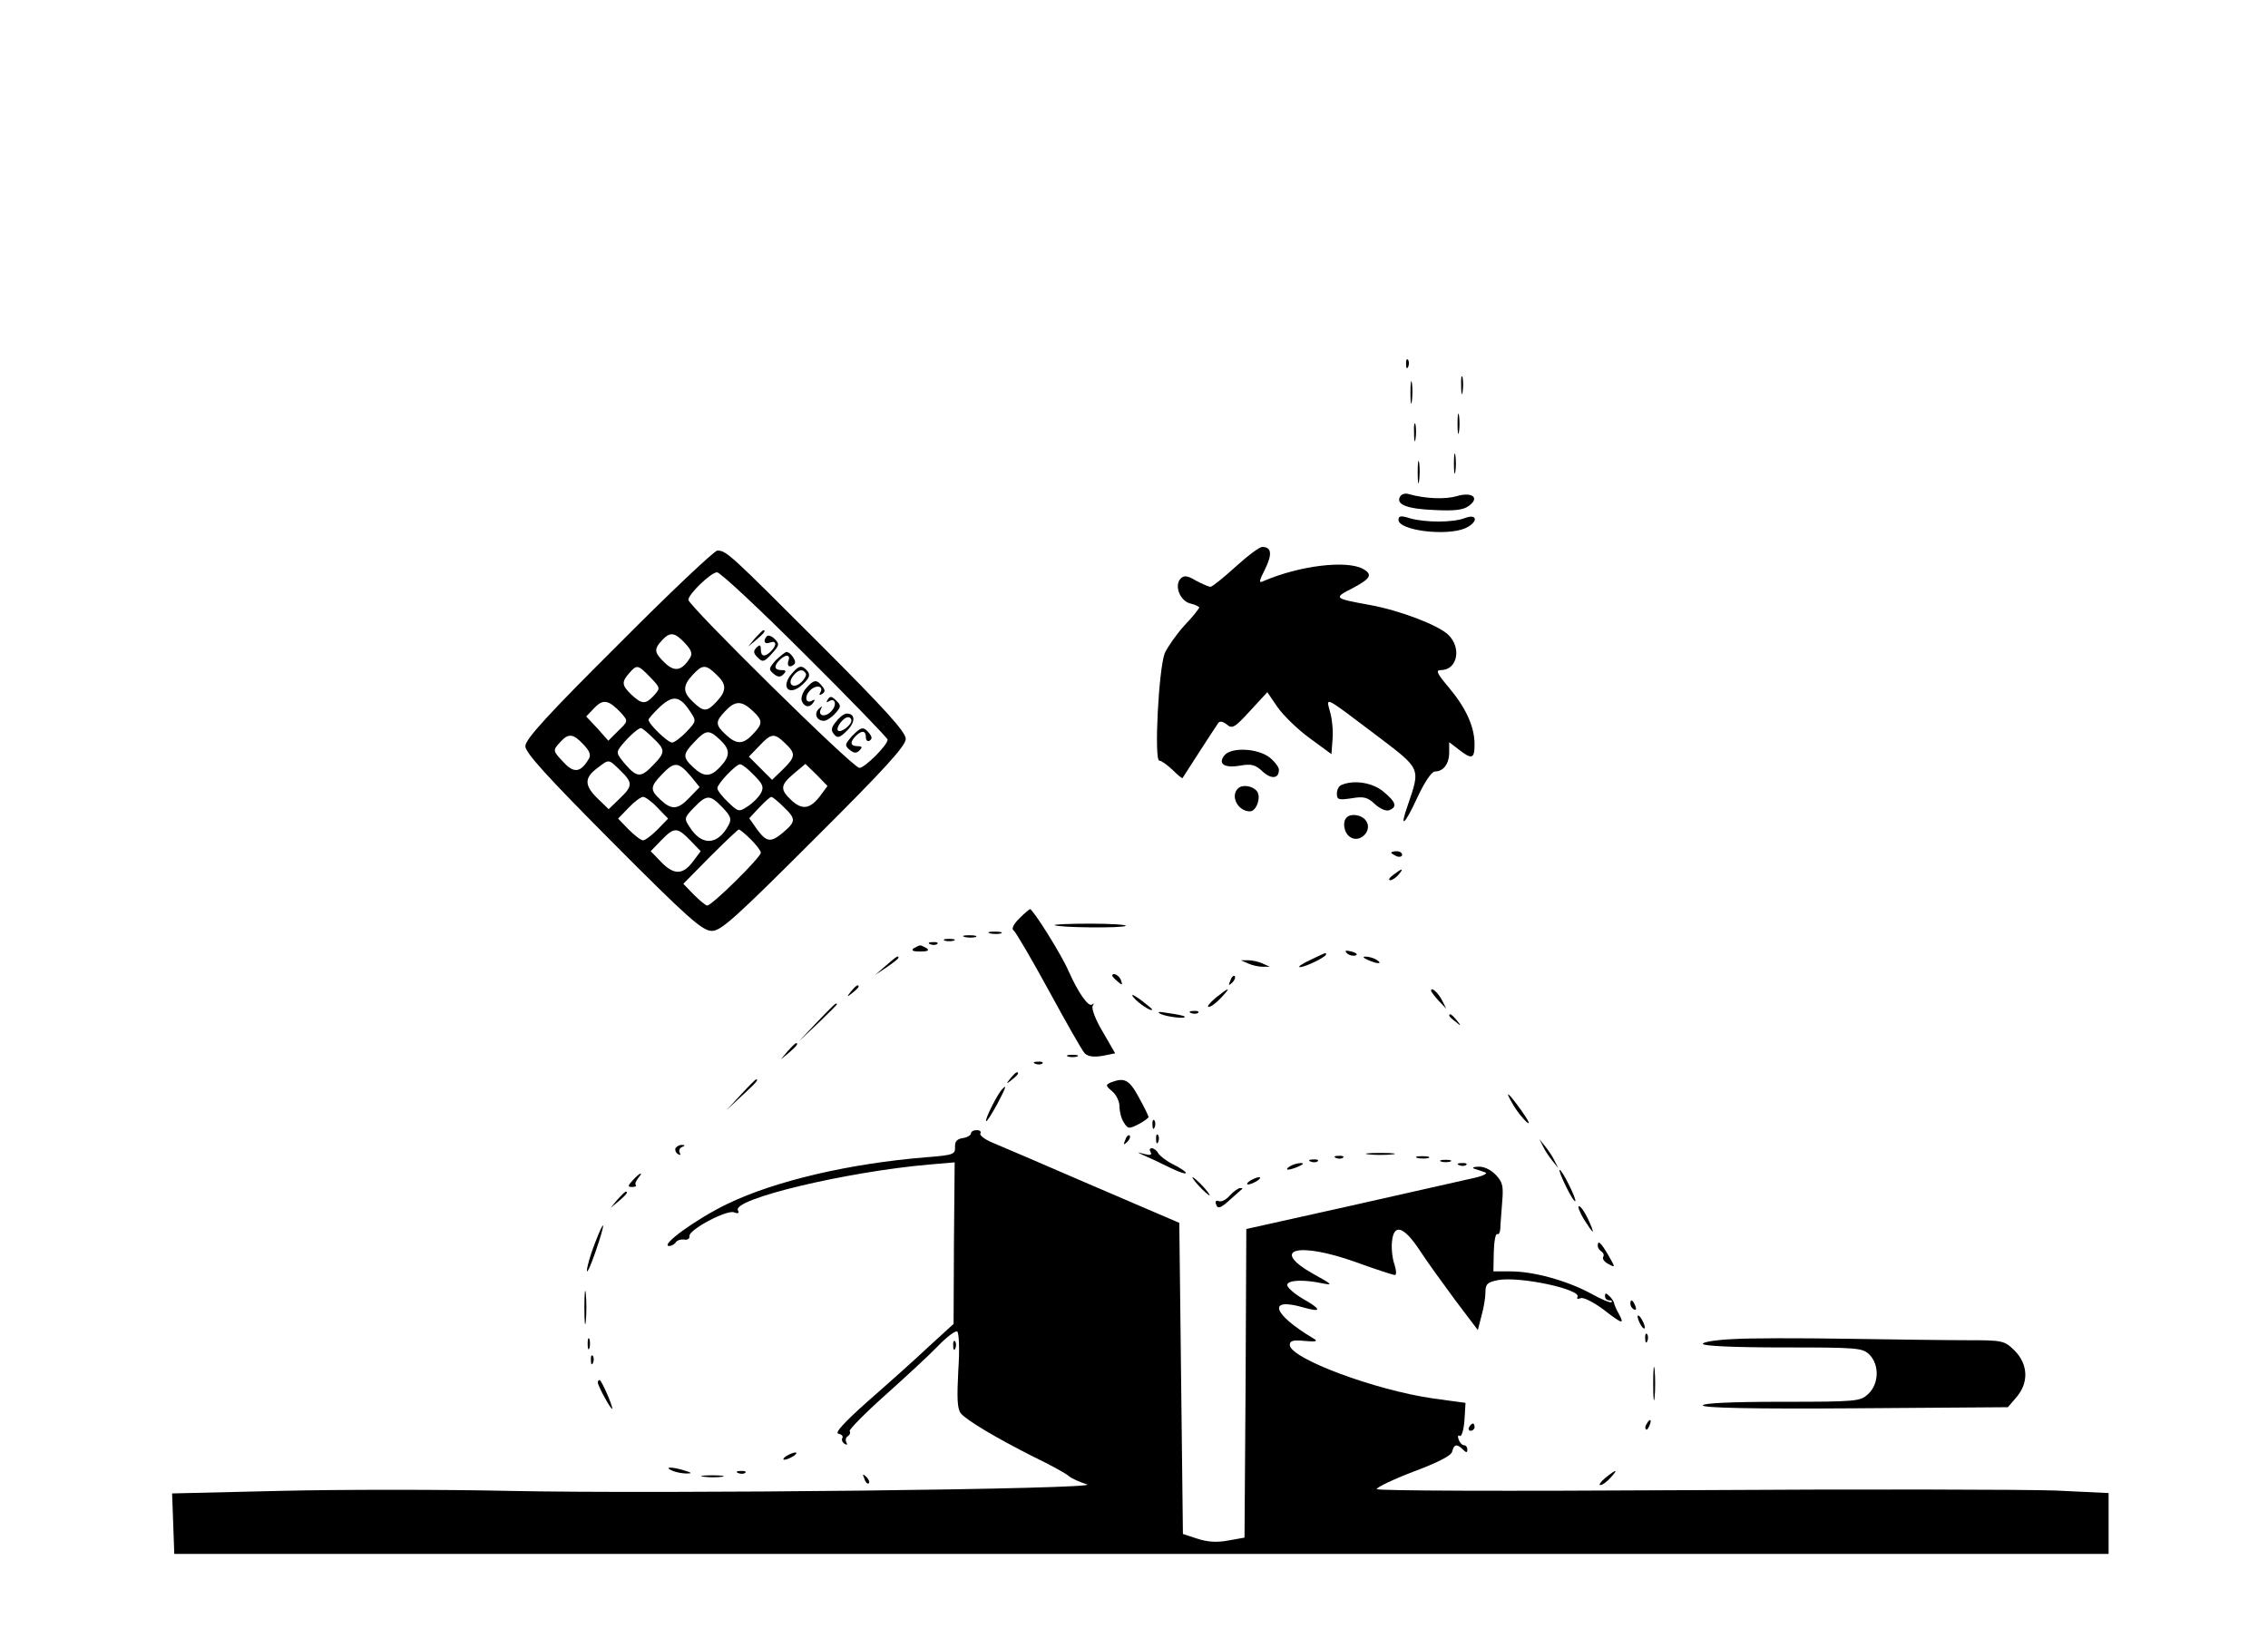 <?xml version="1.0" standalone="no"?>
<!DOCTYPE svg PUBLIC "-//W3C//DTD SVG 20010904//EN"
 "http://www.w3.org/TR/2001/REC-SVG-20010904/DTD/svg10.dtd">
<svg version="1.0" xmlns="http://www.w3.org/2000/svg"
 width="626pt" height="455pt" viewBox="0 0 626 455"
 preserveAspectRatio="xMidYMid meet">

<g transform="translate(0,455) scale(0.1,-0.1)"
fill="#000000" stroke="none">
<path d="M3881 3544 c0 -11 3 -14 6 -6 3 7 2 16 -1 19 -3 4 -6 -2 -5 -13z"/>
<path d="M4033 3485 c0 -22 2 -30 4 -17 2 12 2 30 0 40 -3 9 -5 -1 -4 -23z"/>
<path d="M3893 3465 c0 -27 2 -38 4 -22 2 15 2 37 0 50 -2 12 -4 0 -4 -28z"/>
<path d="M4023 3380 c0 -25 2 -35 4 -22 2 12 2 32 0 45 -2 12 -4 2 -4 -23z"/>
<path d="M3903 3355 c0 -22 2 -30 4 -17 2 12 2 30 0 40 -3 9 -5 -1 -4 -23z"/>
<path d="M4013 3270 c0 -25 2 -35 4 -22 2 12 2 32 0 45 -2 12 -4 2 -4 -23z"/>
<path d="M3913 3245 c0 -27 2 -38 4 -22 2 15 2 37 0 50 -2 12 -4 0 -4 -28z"/>
<path d="M3865 3180 c-14 -22 17 -35 93 -38 57 -3 82 0 97 12 30 22 8 39 -35
26 -31 -9 -86 -7 -132 6 -9 3 -19 0 -23 -6z"/>
<path d="M3860 3115 c0 -30 134 -46 185 -23 35 16 34 41 -1 28 -32 -13 -109
-13 -152 -1 -25 8 -32 7 -32 -4z"/>
<path d="M3410 2985 c-33 -30 -64 -55 -69 -55 -5 0 -23 8 -40 17 -23 14 -33
15 -42 6 -19 -19 -2 -62 26 -69 14 -3 25 -9 25 -11 0 -3 -18 -26 -41 -50 -22
-24 -46 -59 -54 -76 -17 -43 -30 -297 -15 -297 6 0 22 -12 37 -26 14 -14 26
-24 27 -22 3 5 90 140 98 151 4 7 12 6 24 -3 15 -13 22 -9 64 37 l48 52 28
-41 c16 -23 56 -62 89 -86 l60 -44 3 41 c2 22 -1 56 -7 76 -11 42 -19 46 128
-65 125 -95 122 -89 86 -195 -23 -65 -8 -53 27 23 20 43 39 71 48 72 24 0 40
21 40 53 l0 28 26 -20 c37 -29 44 -26 44 14 0 49 -24 101 -71 157 -33 39 -37
48 -22 48 46 0 58 62 20 98 -29 27 -134 67 -217 82 -99 18 -100 19 -47 46 51
27 57 38 28 54 -47 24 -175 8 -273 -34 -14 -7 -14 -2 4 33 20 41 18 61 -8 61
-8 0 -41 -25 -74 -55z"/>
<path d="M1708 2772 c-196 -195 -258 -263 -258 -282 0 -18 59 -83 242 -267
209 -210 247 -243 273 -243 25 0 64 35 282 253 195 194 253 258 253 277 0 19
-55 80 -238 263 -247 247 -257 257 -282 257 -8 0 -131 -116 -272 -258z m514
-29 c126 -125 228 -231 228 -235 0 -15 -63 -78 -78 -78 -18 0 -472 448 -472
464 0 16 63 76 79 76 9 0 118 -102 243 -227z m-332 32 c19 -20 22 -30 14 -42
-22 -35 -42 -39 -69 -13 -29 28 -31 37 -8 62 22 24 35 23 63 -7z m-95 -95 c28
-29 28 -30 10 -50 -23 -25 -33 -25 -62 2 -27 26 -28 35 -6 60 21 24 24 23 58
-12z m182 8 c29 -27 29 -45 1 -75 -27 -29 -36 -29 -65 -1 -29 27 -29 45 -1 75
27 29 36 29 65 1z m-71 -104 c16 -24 16 -26 -11 -54 -16 -17 -34 -30 -40 -30
-12 0 -65 51 -65 63 0 3 14 19 32 36 36 33 55 30 84 -15z m-191 -3 c19 -22 19
-22 -9 -49 l-27 -27 -30 34 -31 33 23 24 c24 25 39 22 74 -15z m362 7 c29 -27
29 -36 1 -65 -27 -29 -45 -29 -75 -1 -29 27 -29 36 -1 65 27 29 45 29 75 1z
m-275 -75 c35 -33 35 -40 1 -75 -34 -36 -45 -35 -78 3 -25 30 -25 32 -8 53 20
24 45 46 52 46 3 0 18 -12 33 -27z m185 -5 c29 -27 29 -45 1 -75 -27 -29 -45
-29 -75 -1 -29 27 -29 36 4 70 32 34 40 34 70 6z m-377 -13 c19 -20 22 -30 14
-42 -22 -36 -40 -38 -68 -8 -31 33 -31 33 -9 57 22 24 35 23 63 -7z m557 3
c30 -28 29 -38 -6 -72 l-30 -29 -32 32 -32 32 29 30 c33 35 41 36 71 7z m-455
-75 c35 -34 35 -43 -2 -78 l-30 -29 -30 29 c-37 36 -38 57 -2 84 34 26 31 26
64 -6z m193 -14 l26 -32 -27 -28 c-33 -35 -50 -36 -81 -7 -29 27 -29 36 4 70
34 36 45 35 78 -3z m176 1 c25 -25 28 -33 19 -50 -6 -11 -22 -27 -36 -36 -24
-16 -26 -16 -54 11 -17 16 -30 33 -30 39 0 12 51 66 63 66 5 0 22 -13 38 -30z
m183 -57 c-28 -37 -50 -40 -80 -12 -32 30 -30 42 8 74 l31 26 31 -30 30 -31
-20 -27z m-449 -33 l29 -30 -29 -30 c-16 -16 -34 -30 -40 -30 -6 0 -24 14 -40
30 l-29 30 29 30 c16 17 34 30 40 30 6 0 24 -13 40 -30z m179 1 c23 -24 26
-32 17 -49 -30 -56 -74 -58 -107 -6 -16 24 -16 26 11 54 36 37 44 37 79 1z
m168 2 c35 -33 35 -41 1 -70 -35 -30 -47 -29 -74 8 l-21 30 28 30 c15 16 30
29 33 29 3 0 18 -12 33 -27z m-257 -93 l29 -30 -21 -28 c-28 -38 -53 -38 -88
-2 l-29 30 29 30 c36 37 44 37 80 0z m167 3 c15 -15 28 -32 28 -37 0 -13 -135
-146 -148 -146 -4 0 -21 14 -37 30 l-29 30 74 75 c41 41 77 75 79 75 3 0 18
-12 33 -27z"/>
<path d="M2084 2788 l-19 -23 23 19 c21 18 27 26 19 26 -2 0 -12 -10 -23 -22z"/>
<path d="M2117 2794 c-12 -13 -7 -24 8 -18 18 7 20 -7 3 -24 -17 -17 -28 -15
-28 5 0 13 -3 14 -12 5 -9 -9 -9 -15 3 -27 14 -14 18 -13 39 10 21 23 22 27 9
40 -8 9 -18 12 -22 9z"/>
<path d="M2141 2727 c-19 -22 -20 -25 -6 -37 12 -10 19 -10 27 -2 9 9 8 12 -5
12 -20 0 -22 11 -5 28 17 17 31 15 24 -3 -5 -15 5 -20 17 -8 7 7 -11 33 -22
33 -4 0 -17 -11 -30 -23z"/>
<path d="M2187 2692 c-35 -39 -9 -67 29 -31 18 17 21 25 13 36 -15 17 -23 17
-42 -5z m37 -1 c3 -4 -3 -16 -13 -25 -22 -20 -40 -4 -21 19 14 17 26 19 34 6z"/>
<path d="M2225 2650 c-9 -10 -15 -26 -12 -35 7 -18 23 -20 33 -3 4 6 3 8 -4 4
-18 -11 -23 11 -6 28 17 17 39 12 28 -6 -4 -7 -2 -8 5 -4 9 6 9 11 0 22 -15
19 -23 18 -44 -6z"/>
<path d="M2285 2619 c-5 -7 -4 -10 3 -5 18 11 23 -11 6 -28 -17 -18 -38 -12
-28 7 5 9 4 9 -6 0 -14 -13 -6 -33 14 -33 7 0 21 9 31 20 17 19 17 22 3 36
-12 12 -17 13 -23 3z"/>
<path d="M2308 2558 c-14 -16 -15 -25 -6 -35 9 -12 16 -10 36 10 24 24 23 47
-1 47 -7 0 -20 -10 -29 -22z m42 3 c0 -13 -29 -35 -37 -28 -7 8 15 37 28 37 5
0 9 -4 9 -9z"/>
<path d="M2351 2517 c-19 -22 -20 -25 -6 -37 12 -10 19 -10 27 -2 9 9 8 12 -5
12 -20 0 -22 11 -5 28 17 17 28 15 28 -4 0 -8 5 -12 10 -9 8 5 7 11 -1 21 -16
19 -22 18 -48 -9z"/>
<path d="M3380 2465 c-19 -23 -2 -36 41 -29 33 6 44 3 64 -16 24 -22 45 -20
45 5 0 7 -12 23 -26 34 -32 25 -105 29 -124 6z"/>
<path d="M3703 2383 c-7 -2 -13 -13 -13 -24 0 -17 5 -18 40 -13 34 6 45 3 65
-16 14 -13 31 -20 39 -17 23 9 20 22 -15 51 -29 25 -81 34 -116 19z"/>
<path d="M3417 2373 c-22 -21 0 -63 33 -63 18 0 32 40 19 56 -12 15 -41 19
-52 7z"/>
<path d="M3717 2293 c-12 -11 -8 -40 7 -52 28 -23 68 17 45 45 -12 15 -41 19
-52 7z"/>
<path d="M3840 2196 c0 -2 7 -6 15 -10 8 -3 15 -1 15 4 0 6 -7 10 -15 10 -8 0
-15 -2 -15 -4z"/>
<path d="M3846 2135 c-11 -8 -15 -15 -9 -15 6 0 16 7 23 15 16 19 11 19 -14 0z"/>
<path d="M2813 2014 c-16 -16 -22 -29 -15 -33 5 -3 49 -78 97 -166 48 -88 92
-166 99 -173 9 -9 25 -11 49 -7 l35 7 -34 59 c-20 33 -32 65 -28 72 4 6 3 9
-1 4 -10 -9 -38 30 -66 93 -20 46 -98 170 -106 170 -2 0 -16 -12 -30 -26z"/>
<path d="M2911 1996 c7 -7 189 -9 196 -2 3 3 -40 6 -97 6 -57 0 -101 -2 -99
-4z"/>
<path d="M2733 1973 c9 -2 23 -2 30 0 6 3 -1 5 -18 5 -16 0 -22 -2 -12 -5z"/>
<path d="M2663 1963 c9 -2 23 -2 30 0 6 3 -1 5 -18 5 -16 0 -22 -2 -12 -5z"/>
<path d="M2608 1953 c6 -2 18 -2 25 0 6 3 1 5 -13 5 -14 0 -19 -2 -12 -5z"/>
<path d="M2568 1943 c7 -3 16 -2 19 1 4 3 -2 6 -13 5 -11 0 -14 -3 -6 -6z"/>
<path d="M2522 1932 c-8 -6 -2 -9 18 -9 20 0 26 3 18 9 -7 4 -15 8 -18 8 -3 0
-11 -4 -18 -8z"/>
<path d="M3718 1918 c5 -5 16 -8 23 -6 8 3 3 7 -10 11 -17 4 -21 3 -13 -5z"/>
<path d="M3615 1899 c-22 -10 -34 -19 -27 -19 15 0 72 28 72 35 0 6 3 7 -45
-16z"/>
<path d="M2445 1884 l-30 -26 33 22 c17 12 32 23 32 26 0 7 -4 5 -35 -22z"/>
<path d="M3775 1900 c27 -12 43 -12 25 0 -8 5 -22 9 -30 9 -10 0 -8 -3 5 -9z"/>
<path d="M3445 1890 c11 -5 29 -9 40 -9 l20 0 -20 9 c-11 5 -29 9 -40 9 l-20
0 20 -9z"/>
<path d="M3070 1856 c0 -2 7 -9 15 -16 13 -11 14 -10 9 4 -5 14 -24 23 -24 12z"/>
<path d="M3396 1843 c-6 -14 -5 -15 5 -6 7 7 10 15 7 18 -3 3 -9 -2 -12 -12z"/>
<path d="M2349 1813 c-13 -16 -12 -17 4 -4 9 7 17 15 17 17 0 8 -8 3 -21 -13z"/>
<path d="M3355 1795 c-16 -14 -25 -25 -19 -25 6 0 21 11 34 25 30 32 24 31
-15 0z"/>
<path d="M3950 1815 c0 -3 10 -16 21 -28 l21 -22 -11 22 c-11 22 -31 40 -31
28z"/>
<path d="M3129 1796 c13 -16 51 -41 51 -33 0 2 -15 14 -32 27 -21 15 -28 17
-19 6z"/>
<path d="M2255 1728 l-50 -53 53 50 c28 27 52 51 52 52 0 8 -9 -1 -55 -49z"/>
<path d="M3205 1750 c19 -8 73 -14 64 -6 -2 2 -22 6 -44 9 -28 5 -34 4 -20 -3z"/>
<path d="M3288 1753 c7 -3 16 -2 19 1 4 3 -2 6 -13 5 -11 0 -14 -3 -6 -6z"/>
<path d="M4000 1746 c0 -2 8 -10 18 -17 15 -13 16 -12 3 4 -13 16 -21 21 -21
13z"/>
<path d="M2174 1648 l-19 -23 23 19 c21 18 27 26 19 26 -2 0 -12 -10 -23 -22z"/>
<path d="M2948 1633 c6 -2 18 -2 25 0 6 3 1 5 -13 5 -14 0 -19 -2 -12 -5z"/>
<path d="M2858 1613 c7 -3 16 -2 19 1 4 3 -2 6 -13 5 -11 0 -14 -3 -6 -6z"/>
<path d="M2789 1573 c-13 -16 -12 -17 4 -4 9 7 17 15 17 17 0 8 -8 3 -21 -13z"/>
<path d="M2045 1528 l-40 -43 43 40 c39 36 47 45 39 45 -2 0 -21 -19 -42 -42z"/>
<path d="M3067 1562 c-16 -7 -16 -9 3 -25 11 -9 20 -28 20 -42 0 -14 5 -34 12
-44 11 -18 14 -18 40 -5 15 8 28 17 28 20 0 4 -12 28 -27 55 -26 48 -39 55
-76 41z"/>
<path d="M2762 1538 c-14 -19 -44 -79 -40 -83 2 -2 15 19 30 46 26 49 29 60
10 37z"/>
<path d="M4177 1499 c10 -17 27 -38 37 -47 11 -9 5 4 -14 31 -38 53 -50 62
-23 16z"/>
<path d="M3181 1444 c0 -11 3 -14 6 -6 3 7 2 16 -1 19 -3 4 -6 -2 -5 -13z"/>
<path d="M2680 1421 c0 -5 -10 -11 -22 -13 -16 -2 -23 -9 -22 -25 1 -20 -5
-22 -80 -28 -210 -17 -417 -65 -549 -129 -85 -41 -187 -115 -160 -116 6 0 15
5 18 10 4 6 14 9 23 8 9 -2 16 2 15 9 -4 17 103 74 123 66 11 -4 15 -3 11 5
-20 31 298 107 528 127 l70 6 -2 -223 -1 -223 -69 -63 c-37 -35 -112 -102
-167 -150 -65 -58 -93 -88 -82 -90 9 -2 14 -7 11 -12 -3 -5 0 -12 6 -16 7 -4
9 -3 5 4 -3 6 -2 13 4 17 6 4 8 10 5 14 -2 4 42 49 98 99 56 50 122 111 146
136 24 25 48 43 53 40 5 -3 7 -51 3 -107 -4 -77 -3 -106 7 -119 17 -20 98 -68
203 -121 44 -21 87 -45 95 -52 8 -7 31 -17 50 -23 49 -13 -1173 -27 -1597 -18
-182 4 -465 4 -630 0 l-298 -7 3 -83 3 -84 2670 0 2669 0 0 84 0 84 -147 7
c-82 3 -536 4 -1010 1 -511 -3 -863 -2 -863 3 0 5 46 27 101 48 67 25 104 44
107 55 5 21 13 23 30 6 9 -9 12 -9 12 0 0 7 -4 12 -9 12 -5 0 -12 7 -15 16 -3
8 -2 13 3 10 5 -4 11 16 13 42 l3 49 -88 12 c-162 23 -397 111 -397 148 0 12
10 14 41 11 32 -3 38 -1 24 7 -114 68 -128 115 -26 85 50 -14 49 -5 -4 25 -25
15 -44 32 -42 39 4 12 45 14 97 3 31 -6 27 -3 -25 26 -121 68 -44 90 116 33
55 -20 104 -36 109 -36 5 0 4 13 -1 29 -6 16 -9 44 -7 63 5 51 32 43 76 -23
20 -31 65 -93 99 -139 l62 -82 10 39 c6 21 11 50 11 65 0 23 5 28 35 34 60 11
232 -26 219 -47 -3 -5 1 -6 9 -3 8 3 35 -11 61 -30 54 -42 61 -44 44 -13 -7
12 -12 25 -13 29 0 4 -6 13 -12 19 -10 10 -13 10 -13 1 0 -7 5 -12 12 -12 6 0
9 -2 6 -5 -2 -3 -29 8 -59 25 -66 35 -156 60 -220 60 l-47 0 1 54 c1 30 5 52
10 49 4 -2 7 4 8 14 0 10 3 42 5 72 4 46 2 57 -17 77 -13 14 -33 24 -48 23
-14 0 -19 -3 -11 -6 8 -2 22 -7 30 -10 8 -3 -10 -11 -40 -17 -30 -7 -182 -41
-337 -76 l-283 -63 -2 -426 -3 -426 -45 -8 c-31 -6 -58 -4 -85 5 l-40 13 -5
429 -5 430 -240 103 c-132 57 -257 111 -277 119 -21 9 -35 20 -32 25 3 5 -2 9
-10 9 -9 0 -16 -4 -16 -9z"/>
<path d="M3106 1403 c-6 -14 -5 -15 5 -6 7 7 10 15 7 18 -3 3 -9 -2 -12 -12z"/>
<path d="M3191 1404 c0 -11 3 -14 6 -6 3 7 2 16 -1 19 -3 4 -6 -2 -5 -13z"/>
<path d="M4259 1385 c5 -11 17 -29 26 -40 l16 -20 -10 20 c-5 11 -17 29 -26
40 l-16 20 10 -20z"/>
<path d="M1865 1381 c-3 -5 0 -13 6 -17 7 -4 9 -3 5 4 -3 5 0 13 6 15 9 4 10
6 1 6 -6 1 -14 -3 -18 -8z"/>
<path d="M3176 1369 c4 -8 -1 -9 -17 -5 -23 6 -23 6 1 -5 14 -6 46 -21 72 -34
52 -25 56 -15 5 11 -18 9 -36 23 -40 30 -4 8 -13 14 -18 14 -6 0 -7 -5 -3 -11z"/>
<path d="M3778 1363 c17 -2 47 -2 65 0 17 2 3 4 -33 4 -36 0 -50 -2 -32 -4z"/>
<path d="M3688 1353 c7 -3 16 -2 19 1 4 3 -2 6 -13 5 -11 0 -14 -3 -6 -6z"/>
<path d="M3913 1353 c9 -2 23 -2 30 0 6 3 -1 5 -18 5 -16 0 -22 -2 -12 -5z"/>
<path d="M3618 1343 c7 -3 16 -2 19 1 4 3 -2 6 -13 5 -11 0 -14 -3 -6 -6z"/>
<path d="M3978 1343 c6 -2 18 -2 25 0 6 3 1 5 -13 5 -14 0 -19 -2 -12 -5z"/>
<path d="M3560 1330 c-18 -12 -2 -12 25 0 13 6 15 9 5 9 -8 0 -22 -4 -30 -9z"/>
<path d="M4028 1333 c7 -3 16 -2 19 1 4 3 -2 6 -13 5 -11 0 -14 -3 -6 -6z"/>
<path d="M4322 1275 c12 -24 23 -43 26 -41 4 5 -36 86 -43 86 -3 0 5 -20 17
-45z"/>
<path d="M1747 1292 c-15 -16 -15 -19 -2 -19 8 0 13 3 10 5 -3 3 0 11 6 19 17
20 5 16 -14 -5z"/>
<path d="M3310 1275 c13 -14 26 -25 28 -25 3 0 -5 11 -18 25 -13 14 -26 25
-28 25 -3 0 5 -11 18 -25z"/>
<path d="M3450 1290 c-8 -5 -10 -10 -5 -10 6 0 17 5 25 10 8 5 11 10 5 10 -5
0 -17 -5 -25 -10z"/>
<path d="M3395 1250 c-10 -12 -24 -19 -31 -16 -8 3 -11 -1 -7 -10 4 -12 12
-10 37 13 17 15 33 29 35 31 2 1 0 2 -6 2 -5 0 -18 -9 -28 -20z"/>
<path d="M1704 1238 l-19 -23 23 19 c21 18 27 26 19 26 -2 0 -12 -10 -23 -22z"/>
<path d="M4371 1185 c12 -19 23 -35 25 -35 2 0 -4 16 -13 35 -9 19 -20 35 -25
35 -4 0 2 -16 13 -35z"/>
<path d="M1641 1115 c-12 -31 -21 -63 -21 -73 0 -9 11 15 24 53 29 84 27 99
-3 20z"/>
<path d="M4410 1111 c0 -6 5 -13 10 -16 6 -4 8 -10 5 -15 -3 -5 3 -14 15 -20
19 -10 19 -10 -1 25 -21 36 -29 42 -29 26z"/>
<path d="M1613 940 c0 -41 2 -58 4 -37 2 20 2 54 0 75 -2 20 -4 3 -4 -38z"/>
<path d="M4500 951 c0 -6 4 -13 10 -16 6 -3 7 1 4 9 -7 18 -14 21 -14 7z"/>
<path d="M4520 915 c0 -5 5 -17 10 -25 5 -8 10 -10 10 -5 0 6 -5 17 -10 25 -5
8 -10 11 -10 5z"/>
<path d="M4541 854 c0 -11 3 -14 6 -6 3 7 2 16 -1 19 -3 4 -6 -2 -5 -13z"/>
<path d="M1622 840 c0 -14 2 -19 5 -12 2 6 2 18 0 25 -3 6 -5 1 -5 -13z"/>
<path d="M4783 853 c-46 -2 -83 -8 -83 -13 0 -6 86 -10 220 -10 207 0 221 -1
240 -20 28 -28 26 -81 -3 -108 -22 -21 -31 -22 -240 -22 -142 0 -217 -4 -217
-10 0 -7 137 -10 421 -8 l421 3 24 28 c34 40 32 90 -5 128 -29 28 -32 29 -133
29 -57 0 -206 2 -333 4 -126 2 -267 2 -312 -1z"/>
<path d="M2631 834 c0 -11 3 -14 6 -6 3 7 2 16 -1 19 -3 4 -6 -2 -5 -13z"/>
<path d="M1631 794 c0 -11 3 -14 6 -6 3 7 2 16 -1 19 -3 4 -6 -2 -5 -13z"/>
<path d="M4563 730 c0 -41 2 -58 4 -37 2 20 2 54 0 75 -2 20 -4 3 -4 -38z"/>
<path d="M1650 733 c1 -11 39 -80 40 -72 0 11 -30 79 -35 79 -3 0 -5 -3 -5 -7z"/>
<path d="M4545 619 c-4 -6 -5 -12 -2 -15 2 -3 7 2 10 11 7 17 1 20 -8 4z"/>
<path d="M4055 610 c-3 -5 -1 -10 4 -10 6 0 11 5 11 10 0 6 -2 10 -4 10 -3 0
-8 -4 -11 -10z"/>
<path d="M2170 530 c-8 -5 -10 -10 -5 -10 6 0 17 5 25 10 8 5 11 10 5 10 -5 0
-17 -5 -25 -10z"/>
<path d="M1855 490 c11 -5 29 -8 40 -8 16 0 15 2 -5 8 -34 11 -60 11 -35 0z"/>
<path d="M2038 483 c7 -3 16 -2 19 1 4 3 -2 6 -13 5 -11 0 -14 -3 -6 -6z"/>
<path d="M4431 470 c-13 -11 -19 -20 -14 -20 6 0 18 9 28 20 23 25 17 25 -14
0z"/>
<path d="M1943 473 c15 -2 37 -2 50 0 12 2 0 4 -28 4 -27 0 -38 -2 -22 -4z"/>
<path d="M2386 467 c3 -10 9 -15 12 -12 3 3 0 11 -7 18 -10 9 -11 8 -5 -6z"/>
</g>
</svg>
